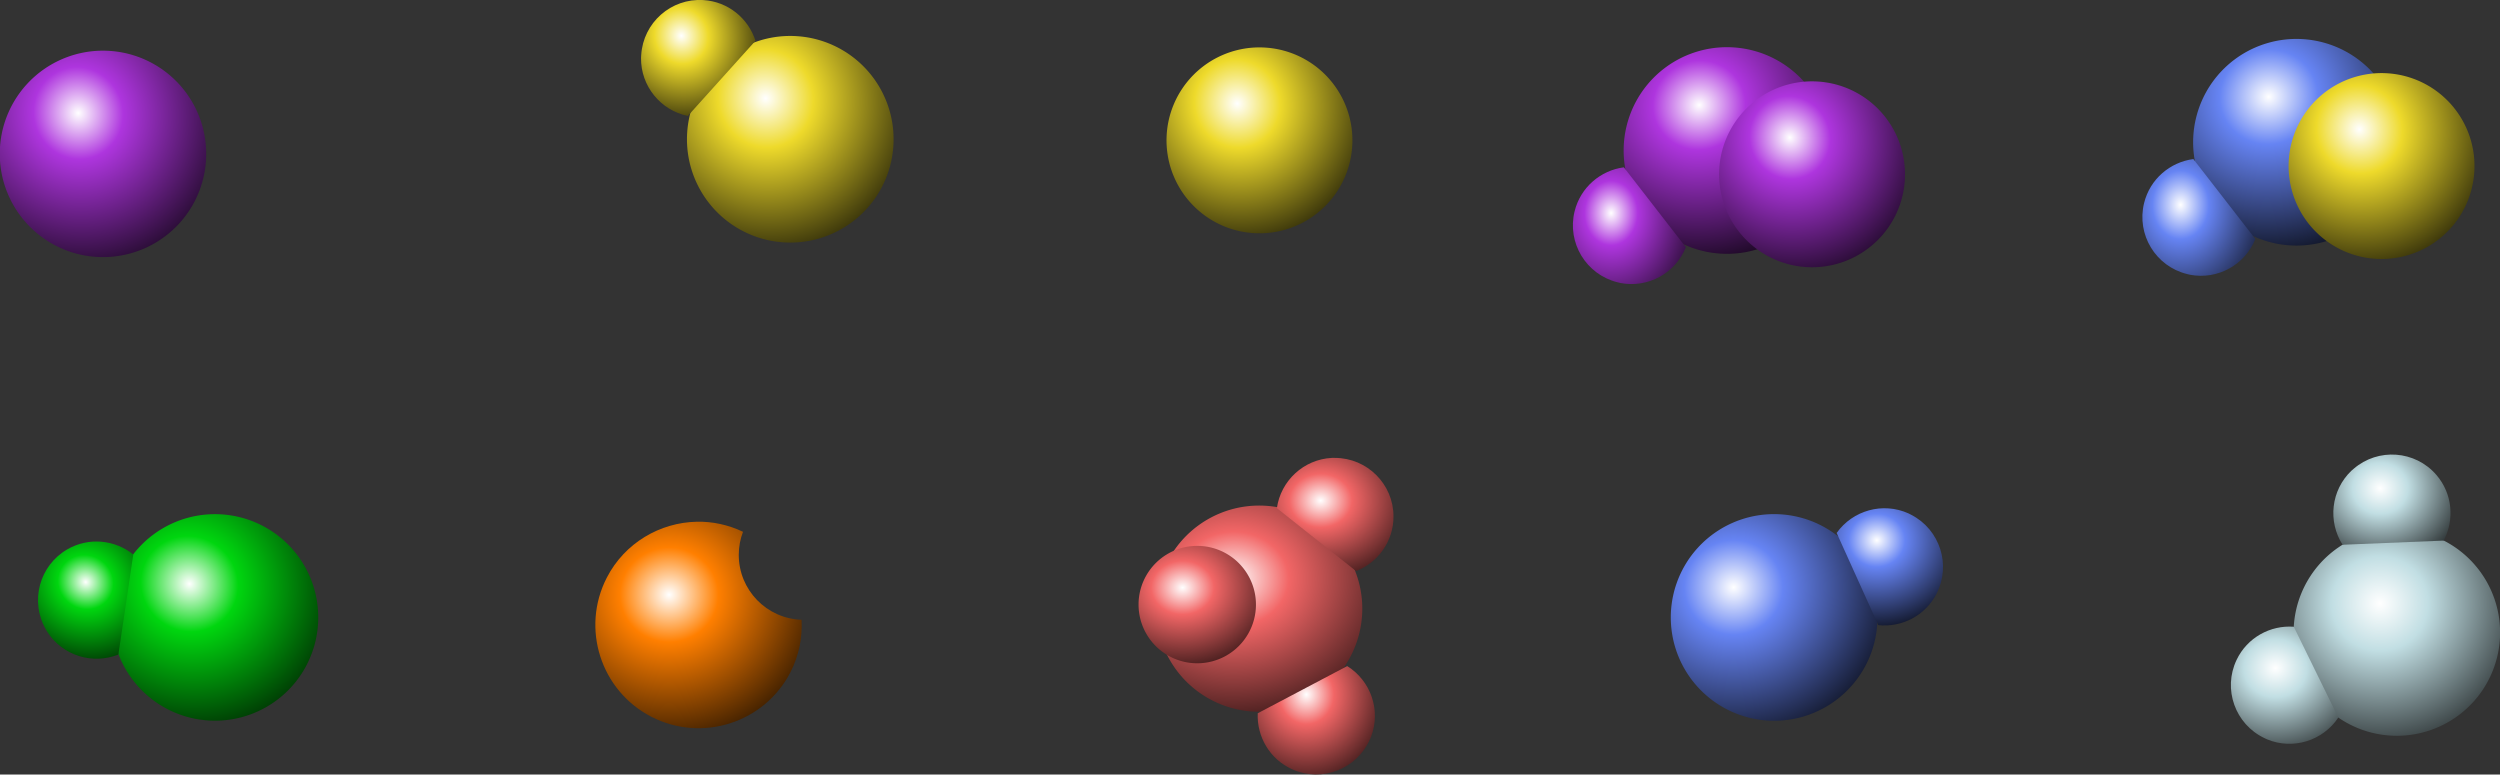 <?xml version="1.0" encoding="UTF-8" standalone="no"?>
<!-- Created with Inkscape (http://www.inkscape.org/) -->
<svg
   xmlns:dc="http://purl.org/dc/elements/1.1/"
   xmlns:cc="http://creativecommons.org/ns#"
   xmlns:rdf="http://www.w3.org/1999/02/22-rdf-syntax-ns#"
   xmlns:svg="http://www.w3.org/2000/svg"
   xmlns="http://www.w3.org/2000/svg"
   xmlns:xlink="http://www.w3.org/1999/xlink"
   xmlns:sodipodi="http://sodipodi.sourceforge.net/DTD/sodipodi-0.dtd"
   xmlns:inkscape="http://www.inkscape.org/namespaces/inkscape"
   width="1179.327"
   height="365.359"
   id="svg12544"
   sodipodi:version="0.32"
   inkscape:version="0.46"
   sodipodi:docname="molecules.svg"
   inkscape:output_extension="org.inkscape.output.svg.inkscape"
   version="1.0">
  <rect width="100%" height="100%" fill="#333333" stroke="none"/>
  <defs
     id="defs12546">
    <linearGradient
       id="linearGradient16731">
      <stop
         id="stop16733"
         offset="0"
         style="stop-color:#ffffff;stop-opacity:1;" />
      <stop
         style="stop-color:#eeda2b;stop-opacity:1;"
         offset="0.262"
         id="stop16735" />
      <stop
         id="stop16737"
         offset="1"
         style="stop-color:#000000;stop-opacity:1;" />
    </linearGradient>
    <linearGradient
       id="linearGradient8028">
      <stop
         id="stop8030"
         offset="0"
         style="stop-color:#ffffff;stop-opacity:1;" />
      <stop
         style="stop-color:#ae35de;stop-opacity:1;"
         offset="0.247"
         id="stop8032" />
      <stop
         id="stop8034"
         offset="1"
         style="stop-color:#000000;stop-opacity:1;" />
    </linearGradient>
    <radialGradient
       inkscape:collect="always"
       xlink:href="#linearGradient8028"
       id="radialGradient10949"
       gradientUnits="userSpaceOnUse"
       gradientTransform="matrix(0.801,1.556,-1.621,0.835,587.835,-435.151)"
       cx="318.728"
       cy="321.758"
       fx="318.728"
       fy="321.758"
       r="36.319" />
    <radialGradient
       inkscape:collect="always"
       xlink:href="#linearGradient5065"
       id="radialGradient12000"
       gradientUnits="userSpaceOnUse"
       gradientTransform="matrix(-0.407,-0.857,0.922,-0.438,83.287,702.751)"
       cx="300.205"
       cy="361.31"
       fx="300.205"
       fy="361.31"
       r="36.319" />
    <radialGradient
       inkscape:collect="always"
       xlink:href="#linearGradient5065"
       id="radialGradient11998"
       gradientUnits="userSpaceOnUse"
       gradientTransform="matrix(-0.461,-0.969,1.05,-0.499,73.151,681.211)"
       cx="302.134"
       cy="349.029"
       fx="302.134"
       fy="349.029"
       r="36.319" />
    <linearGradient
       id="linearGradient5065">
      <stop
         style="stop-color:#ffffff;stop-opacity:1;"
         offset="0"
         id="stop5067" />
      <stop
         id="stop5069"
         offset="0.262"
         style="stop-color:#c1dee3;stop-opacity:1;" />
      <stop
         style="stop-color:#000000;stop-opacity:1;"
         offset="1"
         id="stop5071" />
    </linearGradient>
    <radialGradient
       inkscape:collect="always"
       xlink:href="#linearGradient5065"
       id="radialGradient11996"
       gradientUnits="userSpaceOnUse"
       gradientTransform="matrix(-0.751,-1.58,1.605,-0.763,-17.726,1091.359)"
       cx="302.672"
       cy="350.518"
       fx="302.672"
       fy="350.518"
       r="36.319" />
    <radialGradient
       inkscape:collect="always"
       xlink:href="#linearGradient5095"
       id="radialGradient12008"
       gradientUnits="userSpaceOnUse"
       gradientTransform="matrix(3.7165171e-6,1.75,-2.048,-1.3670507e-6,1035.519,-184.228)"
       cx="293.017"
       cy="359.764"
       fx="293.017"
       fy="359.764"
       r="36.319" />
    <radialGradient
       inkscape:collect="always"
       xlink:href="#linearGradient5095"
       id="radialGradient12006"
       gradientUnits="userSpaceOnUse"
       gradientTransform="matrix(6.4775411e-7,0.301,-0.28,-1.723104e-7,407.26,-158.577)"
       cx="287.442"
       cy="371.831"
       fx="287.442"
       fy="371.831"
       r="36.319" />
    <radialGradient
       inkscape:collect="always"
       xlink:href="#linearGradient5095"
       id="radialGradient12004"
       gradientUnits="userSpaceOnUse"
       gradientTransform="matrix(5.7907234e-7,0.273,-0.319,-2.1300083e-7,419.288,-170.77)"
       cx="293.017"
       cy="359.764"
       fx="293.017"
       fy="359.764"
       r="36.319" />
    <linearGradient
       id="linearGradient5095">
      <stop
         id="stop5097"
         offset="0"
         style="stop-color:#ffffff;stop-opacity:1;" />
      <stop
         style="stop-color:#f26666;stop-opacity:1;"
         offset="0.262"
         id="stop5099" />
      <stop
         id="stop5101"
         offset="1"
         style="stop-color:#000000;stop-opacity:1;" />
    </linearGradient>
    <radialGradient
       inkscape:collect="always"
       xlink:href="#linearGradient5095"
       id="radialGradient12002"
       gradientUnits="userSpaceOnUse"
       gradientTransform="matrix(3.7165171e-6,1.75,-2.048,-1.3670507e-6,1035.519,-184.228)"
       cx="293.017"
       cy="359.764"
       fx="293.017"
       fy="359.764"
       r="36.319" />
    <radialGradient
       inkscape:collect="always"
       xlink:href="#linearGradient5118"
       id="radialGradient12012"
       gradientUnits="userSpaceOnUse"
       gradientTransform="matrix(1.903228e-8,0.271,-0.287,-7.155882e-7,308.361,-235.583)"
       cx="311.42"
       cy="338.492"
       fx="311.42"
       fy="338.492"
       r="36.319" />
    <linearGradient
       id="linearGradient5118">
      <stop
         id="stop5120"
         offset="0"
         style="stop-color:#ffffff;stop-opacity:1;" />
      <stop
         style="stop-color:#6684f3;stop-opacity:1;"
         offset="0.262"
         id="stop5122" />
      <stop
         id="stop5124"
         offset="1"
         style="stop-color:#000000;stop-opacity:1;" />
    </linearGradient>
    <radialGradient
       inkscape:collect="always"
       xlink:href="#linearGradient5118"
       id="radialGradient12010"
       gradientUnits="userSpaceOnUse"
       gradientTransform="matrix(0.801,1.556,-1.621,0.835,587.835,-435.151)"
       cx="313.948"
       cy="338.694"
       fx="313.948"
       fy="338.694"
       r="36.319" />
    <radialGradient
       inkscape:collect="always"
       xlink:href="#linearGradient5046"
       id="radialGradient12014"
       gradientUnits="userSpaceOnUse"
       gradientTransform="matrix(0.801,1.556,-1.621,0.835,587.835,-435.151)"
       cx="322.874"
       cy="323.236"
       fx="322.874"
       fy="323.236"
       r="36.319" />
    <linearGradient
       id="linearGradient5046">
      <stop
         id="stop5048"
         offset="0"
         style="stop-color:#ffffff;stop-opacity:1;" />
      <stop
         style="stop-color:#00d60f;stop-opacity:1;"
         offset="0.262"
         id="stop5050" />
      <stop
         id="stop5052"
         offset="1"
         style="stop-color:#000000;stop-opacity:1;" />
    </linearGradient>
    <radialGradient
       inkscape:collect="always"
       xlink:href="#linearGradient5046"
       id="radialGradient12016"
       gradientUnits="userSpaceOnUse"
       gradientTransform="matrix(0.718,-1.115,1.181,0.761,-763.973,559.486)"
       cx="323.768"
       cy="329.051"
       fx="323.768"
       fy="329.051"
       r="36.319" />
    <linearGradient
       id="linearGradient5056">
      <stop
         id="stop5058"
         offset="0"
         style="stop-color:#ffffff;stop-opacity:1;" />
      <stop
         style="stop-color:#ff7f00;stop-opacity:1;"
         offset="0.262"
         id="stop5060" />
      <stop
         id="stop5063"
         offset="1"
         style="stop-color:#000000;stop-opacity:1;" />
    </linearGradient>
    <radialGradient
       inkscape:collect="always"
       xlink:href="#linearGradient5056"
       id="radialGradient12018"
       gradientUnits="userSpaceOnUse"
       gradientTransform="matrix(5.7799108e-6,2.347,-2.445,-1.2039312e-7,955.307,-281.97)"
       cx="313.948"
       cy="336.604"
       fx="313.948"
       fy="336.604"
       r="36.319" />
    <inkscape:perspective
       sodipodi:type="inkscape:persp3d"
       inkscape:vp_x="0 : 526.18109 : 1"
       inkscape:vp_y="0 : 1000 : 0"
       inkscape:vp_z="744.09448 : 526.18109 : 1"
       inkscape:persp3d-origin="372.04724 : 350.78739 : 1"
       id="perspective12552" />
    <radialGradient
       inkscape:collect="always"
       xlink:href="#linearGradient16731"
       id="radialGradient12688"
       gradientUnits="userSpaceOnUse"
       gradientTransform="matrix(0.801,1.556,-1.621,0.835,587.835,-435.151)"
       cx="318.728"
       cy="321.758"
       fx="318.728"
       fy="321.758"
       r="36.319" />
    <radialGradient
       inkscape:collect="always"
       xlink:href="#linearGradient16731"
       id="radialGradient12690"
       gradientUnits="userSpaceOnUse"
       gradientTransform="matrix(1.903228e-8,0.271,-0.287,-7.155882e-7,308.361,-235.583)"
       cx="318.178"
       cy="326.446"
       fx="318.178"
       fy="326.446"
       r="36.319" />
    <radialGradient
       inkscape:collect="always"
       xlink:href="#linearGradient16731"
       id="radialGradient2447"
       gradientUnits="userSpaceOnUse"
       gradientTransform="matrix(0.801,1.556,-1.621,0.835,587.835,-435.151)"
       cx="318.728"
       cy="321.758"
       fx="318.728"
       fy="321.758"
       r="36.319" />
    <radialGradient
       inkscape:collect="always"
       xlink:href="#linearGradient16731"
       id="radialGradient2449"
       gradientUnits="userSpaceOnUse"
       gradientTransform="matrix(1.903228e-8,0.271,-0.287,-7.155882e-7,308.361,-235.583)"
       cx="318.178"
       cy="326.446"
       fx="318.178"
       fy="326.446"
       r="36.319" />
    <radialGradient
       inkscape:collect="always"
       xlink:href="#linearGradient16731"
       id="radialGradient2452"
       gradientUnits="userSpaceOnUse"
       gradientTransform="matrix(0.304,-0.133,0.141,0.321,262.004,253.351)"
       cx="318.178"
       cy="326.446"
       fx="318.178"
       fy="326.446"
       r="36.319" />
    <radialGradient
       inkscape:collect="always"
       xlink:href="#linearGradient8028"
       id="radialGradient2461"
       gradientUnits="userSpaceOnUse"
       gradientTransform="matrix(0.801,1.556,-1.621,0.835,587.835,-435.151)"
       cx="330.155"
       cy="327.705"
       fx="330.155"
       fy="327.705"
       r="36.319" />
    <radialGradient
       inkscape:collect="always"
       xlink:href="#linearGradient8028"
       id="radialGradient2463"
       gradientUnits="userSpaceOnUse"
       gradientTransform="matrix(8.4003123e-2,-0.338,0.279,6.9408002e-2,90.531,-69.435)"
       cx="301.416"
       cy="350.294"
       fx="301.416"
       fy="350.294"
       r="36.319" />
    <radialGradient
       inkscape:collect="always"
       xlink:href="#linearGradient8028"
       id="radialGradient2453"
       gradientUnits="userSpaceOnUse"
       gradientTransform="matrix(0.801,1.556,-1.621,0.835,587.835,-435.151)"
       cx="318.728"
       cy="321.758"
       fx="318.728"
       fy="321.758"
       r="36.319" />
    <radialGradient
       inkscape:collect="always"
       xlink:href="#linearGradient16731"
       id="radialGradient2460"
       gradientUnits="userSpaceOnUse"
       gradientTransform="matrix(0.801,1.556,-1.621,0.835,587.835,-435.151)"
       cx="318.728"
       cy="321.758"
       fx="318.728"
       fy="321.758"
       r="36.319" />
    <radialGradient
       inkscape:collect="always"
       xlink:href="#linearGradient5118"
       id="radialGradient2462"
       gradientUnits="userSpaceOnUse"
       gradientTransform="matrix(0.801,1.556,-1.621,0.835,587.835,-435.151)"
       cx="330.155"
       cy="327.705"
       fx="330.155"
       fy="327.705"
       r="36.319" />
    <radialGradient
       inkscape:collect="always"
       xlink:href="#linearGradient5118"
       id="radialGradient2464"
       gradientUnits="userSpaceOnUse"
       gradientTransform="matrix(8.4003123e-2,-0.338,0.279,6.9408002e-2,90.531,-69.435)"
       cx="301.416"
       cy="350.294"
       fx="301.416"
       fy="350.294"
       r="36.319" />
    <radialGradient
       inkscape:collect="always"
       xlink:href="#linearGradient16731"
       id="radialGradient2465"
       gradientUnits="userSpaceOnUse"
       gradientTransform="matrix(0.801,1.556,-1.621,0.835,587.835,-435.151)"
       cx="318.728"
       cy="321.758"
       fx="318.728"
       fy="321.758"
       r="36.319" />
    <radialGradient
       inkscape:collect="always"
       xlink:href="#linearGradient16731"
       id="radialGradient2469"
       gradientUnits="userSpaceOnUse"
       gradientTransform="matrix(0.801,1.556,-1.621,0.835,587.835,-435.151)"
       cx="318.728"
       cy="321.758"
       fx="318.728"
       fy="321.758"
       r="36.319" />
    <radialGradient
       inkscape:collect="always"
       xlink:href="#linearGradient16731"
       id="radialGradient2473"
       gradientUnits="userSpaceOnUse"
       gradientTransform="matrix(0.801,1.556,-1.621,0.835,587.835,-435.151)"
       cx="318.728"
       cy="321.758"
       fx="318.728"
       fy="321.758"
       r="36.319" />
    <radialGradient
       inkscape:collect="always"
       xlink:href="#linearGradient8028"
       id="radialGradient2467"
       gradientUnits="userSpaceOnUse"
       gradientTransform="matrix(0.801,1.556,-1.621,0.835,587.835,-435.151)"
       cx="330.155"
       cy="327.705"
       fx="330.155"
       fy="327.705"
       r="36.319" />
    <radialGradient
       inkscape:collect="always"
       xlink:href="#linearGradient8028"
       id="radialGradient2470"
       gradientUnits="userSpaceOnUse"
       gradientTransform="matrix(8.4003123e-2,-0.338,0.279,6.9408002e-2,90.531,-69.435)"
       cx="301.416"
       cy="350.294"
       fx="301.416"
       fy="350.294"
       r="36.319" />
    <radialGradient
       inkscape:collect="always"
       xlink:href="#linearGradient8028"
       id="radialGradient2472"
       gradientUnits="userSpaceOnUse"
       gradientTransform="matrix(0.801,1.556,-1.621,0.835,587.835,-435.151)"
       cx="318.728"
       cy="321.758"
       fx="318.728"
       fy="321.758"
       r="36.319" />
  </defs>
  <sodipodi:namedview
     id="base"
     pagecolor="#ffffff"
     bordercolor="#666666"
     borderopacity="1.0"
     gridtolerance="10000"
     guidetolerance="10"
     objecttolerance="10"
     inkscape:pageopacity="0.0"
     inkscape:pageshadow="2"
     inkscape:zoom="0.49497475"
     inkscape:cx="688.49377"
     inkscape:cy="137.43292"
     inkscape:document-units="px"
     inkscape:current-layer="layer1"
     showgrid="false"
     inkscape:window-width="898"
     inkscape:window-height="686"
     inkscape:window-x="460"
     inkscape:window-y="19" />
  <g
     inkscape:label="Layer 1"
     inkscape:groupmode="layer"
     id="layer1"
     transform="translate(183.333,-174.302)">
    <g
       inkscape:export-ydpi="90"
       inkscape:export-xdpi="90"
       inkscape:export-filename="/home/archie/Work/Sim Design/Acid-Base-Solutions/graphics/molecules/H2O.png"
       transform="matrix(-1.211,-0.576,0.576,-1.211,1130.366,921.958)"
       id="g5126"
       style="display:inline">
      <path
         sodipodi:type="arc"
         style="opacity:1;fill:url(#radialGradient11996);fill-opacity:1;stroke:none;stroke-width:5;stroke-linecap:round;stroke-linejoin:miter;stroke-miterlimit:4;stroke-dasharray:none;stroke-dashoffset:0;stroke-opacity:1;display:inline"
         id="path5128"
         sodipodi:cx="307.7861"
         sodipodi:cy="339.02402"
         sodipodi:rx="36.31876"
         sodipodi:ry="36.31876"
         d="M 344.105,339.024 A 36.319,36.319 0 1 1 271.467,339.024 A 36.319,36.319 0 1 1 344.105,339.024 z"
         transform="translate(-40.628,-95.106)" />
      <path
         style="opacity:1;fill:url(#radialGradient11998);fill-opacity:1;stroke:none;stroke-width:5;stroke-linecap:round;stroke-linejoin:miter;stroke-miterlimit:4;stroke-dasharray:none;stroke-dashoffset:0;stroke-opacity:1;display:inline"
         d="M 292.25,190.375 C 282.338,190.878 274.278,198.403 272.906,208.062 L 300.781,230.188 C 308.47,227.191 313.938,219.745 313.938,211 C 313.938,199.617 304.696,190.375 293.312,190.375 C 292.957,190.375 292.601,190.357 292.25,190.375 z"
         id="path5130" />
      <path
         style="opacity:1;fill:url(#radialGradient12000);fill-opacity:1;stroke:none;stroke-width:5;stroke-linecap:round;stroke-linejoin:miter;stroke-miterlimit:4;stroke-dasharray:none;stroke-dashoffset:0;stroke-opacity:1;display:inline"
         d="M 306.051,288.437 C 309.584,279.163 305.944,268.754 297.657,263.607 L 266.176,280.204 C 265.82,288.449 270.431,296.452 278.436,299.976 C 288.854,304.563 301.036,299.828 305.623,289.41 C 305.766,289.084 305.925,288.766 306.051,288.437 z"
         id="path5132"
         inkscape:transform-center-y="-2.1763764" />
    </g>
    <g
       inkscape:export-ydpi="90"
       inkscape:export-xdpi="90"
       inkscape:export-filename="/home/archie/Work/Sim Design/Acid-Base-Solutions/graphics/molecules/H3O_plus.png"
       transform="matrix(4.887,0,0,4.887,-1048.554,854.069)"
       id="g5134"
       style="display:inline">
      <path
         sodipodi:type="arc"
         style="fill:url(#radialGradient12002);fill-opacity:1;stroke:none;stroke-width:5;stroke-linecap:round;stroke-linejoin:miter;stroke-miterlimit:4;stroke-dasharray:none;stroke-dashoffset:0;stroke-opacity:1;display:inline"
         id="path5136"
         sodipodi:cx="307.7861"
         sodipodi:cy="339.02402"
         sodipodi:rx="36.31876"
         sodipodi:ry="36.31876"
         d="M 344.105,339.024 A 36.319,36.319 0 1 1 271.467,339.024 A 36.319,36.319 0 1 1 344.105,339.024 z"
         transform="matrix(0.274,0,0,0.274,214.26,-173.237)" />
      <path
         style="fill:url(#radialGradient12004);fill-opacity:1;stroke:none;stroke-width:5;stroke-linecap:round;stroke-linejoin:miter;stroke-miterlimit:4;stroke-dasharray:none;stroke-dashoffset:0;stroke-opacity:1;display:inline"
         d="M 305.606,-94.897 C 302.886,-94.759 300.674,-92.694 300.298,-90.044 L 307.947,-83.972 C 310.057,-84.795 311.558,-86.838 311.558,-89.238 C 311.558,-92.361 309.021,-94.897 305.898,-94.897 C 305.8,-94.897 305.703,-94.902 305.606,-94.897 z"
         id="path5138" />
      <path
         style="fill:url(#radialGradient12006);fill-opacity:1;stroke:none;stroke-width:5;stroke-linecap:round;stroke-linejoin:miter;stroke-miterlimit:4;stroke-dasharray:none;stroke-dashoffset:0;stroke-opacity:1;display:inline"
         d="M 309.393,-67.988 C 310.363,-70.533 309.364,-73.389 307.09,-74.802 L 298.451,-70.247 C 298.353,-67.985 299.619,-65.789 301.815,-64.822 C 304.674,-63.563 308.017,-64.862 309.276,-67.721 C 309.315,-67.81 309.359,-67.898 309.393,-67.988 z"
         id="path5140"
         inkscape:transform-center-y="-2.1763764" />
      <path
         sodipodi:type="arc"
         style="fill:url(#radialGradient12008);fill-opacity:1;stroke:none;stroke-width:5;stroke-linecap:round;stroke-linejoin:miter;stroke-miterlimit:4;stroke-dasharray:none;stroke-dashoffset:0;stroke-opacity:1;display:inline"
         id="path5142"
         sodipodi:cx="307.7861"
         sodipodi:cy="339.02402"
         sodipodi:rx="36.31876"
         sodipodi:ry="36.31876"
         d="M 344.105,339.024 A 36.319,36.319 0 1 1 271.467,339.024 A 36.319,36.319 0 1 1 344.105,339.024 z"
         transform="matrix(0.156,0,0,0.156,244.598,-133.626)" />
    </g>
    <g
       inkscape:export-ydpi="90"
       inkscape:export-xdpi="90"
       inkscape:export-filename="/home/archie/Work/Sim Design/Acid-Base-Solutions/graphics/molecules/H2O.png"
       transform="matrix(4.887,0,0,4.887,-330.188,1168.021)"
       id="g5144"
       style="display:inline">
      <path
         sodipodi:type="arc"
         style="fill:url(#radialGradient12010);fill-opacity:1;stroke:none;stroke-width:5;stroke-linecap:round;stroke-linejoin:miter;stroke-miterlimit:4;stroke-dasharray:none;stroke-dashoffset:0;stroke-opacity:1;display:inline"
         id="path5146"
         sodipodi:cx="307.7861"
         sodipodi:cy="339.02402"
         sodipodi:rx="36.31876"
         sodipodi:ry="36.31876"
         d="M 344.105,339.024 A 36.319,36.319 0 1 1 271.467,339.024 A 36.319,36.319 0 1 1 344.105,339.024 z"
         transform="matrix(0.244,0.126,-0.126,0.244,168.919,-265.242)" />
      <path
         style="fill:url(#radialGradient12012);fill-opacity:1;stroke:none;stroke-width:5;stroke-linecap:round;stroke-linejoin:miter;stroke-miterlimit:4;stroke-dasharray:none;stroke-dashoffset:0;stroke-opacity:1;display:inline"
         d="M 214.278,-153.78 C 211.796,-154.902 208.884,-154.078 207.337,-151.894 L 211.359,-142.995 C 213.611,-142.76 215.88,-143.89 216.978,-146.024 C 218.408,-148.801 217.314,-152.217 214.537,-153.647 C 214.45,-153.691 214.366,-153.74 214.278,-153.78 z"
         id="path5148" />
    </g>
    <path
       transform="matrix(-0.67,-1.162,1.162,-0.67,-269.652,1050.356)"
       d="M 344.105,339.024 A 36.319,36.319 0 1 1 271.467,339.024 A 36.319,36.319 0 1 1 344.105,339.024 z"
       sodipodi:ry="36.31876"
       sodipodi:rx="36.31876"
       sodipodi:cy="339.02402"
       sodipodi:cx="307.7861"
       id="path7948"
       style="fill:url(#radialGradient12014);fill-opacity:1;stroke:none;stroke-width:5;stroke-linecap:round;stroke-linejoin:miter;stroke-miterlimit:4;stroke-dasharray:none;stroke-dashoffset:0;stroke-opacity:1;display:inline"
       sodipodi:type="arc"
       inkscape:export-filename="/home/archie/Work/Sim Design/Acid-Base-Solutions/graphics/molecules/HA.png"
       inkscape:export-xdpi="90"
       inkscape:export-ydpi="90" />
    <path
       id="path7950"
       d="M -160.996,472.441 C -153.772,483.618 -139.631,487.941 -127.492,483.064 L -120.462,435.863 C -129.094,428.938 -141.405,427.574 -151.564,433.432 C -164.787,441.057 -169.332,457.983 -161.707,471.207 C -161.469,471.62 -161.252,472.045 -160.996,472.441 z"
       style="fill:url(#radialGradient12016);fill-opacity:1;stroke:none;stroke-width:5;stroke-linecap:round;stroke-linejoin:miter;stroke-miterlimit:4;stroke-dasharray:none;stroke-dashoffset:0;stroke-opacity:1;display:inline"
       inkscape:export-filename="/home/archie/Work/Sim Design/Acid-Base-Solutions/graphics/molecules/HA.png"
       inkscape:export-xdpi="90"
       inkscape:export-ydpi="90" />
    <path
       style="fill:url(#radialGradient12018);fill-opacity:1;stroke:none;stroke-width:5;stroke-linecap:round;stroke-linejoin:miter;stroke-miterlimit:4;stroke-dasharray:none;stroke-dashoffset:0;stroke-opacity:1;display:inline"
       d="M 145.291,420.417 C 128.017,420.804 111.376,430.36 102.916,446.792 C 90.611,470.694 100.015,500.113 123.916,512.417 C 147.818,524.722 177.237,515.319 189.541,491.417 C 193.63,483.476 195.233,474.992 194.791,466.667 C 178.337,466.134 165.166,452.626 165.166,436.042 C 165.166,432.198 165.872,428.559 167.166,425.167 C 160.096,421.801 152.661,420.252 145.291,420.417 z"
       id="path7958"
       inkscape:export-filename="/home/archie/Work/Sim Design/Acid-Base-Solutions/graphics/molecules/A_minus.png"
       inkscape:export-xdpi="90"
       inkscape:export-ydpi="90" />
    <g
       inkscape:export-ydpi="90"
       inkscape:export-xdpi="90"
       inkscape:export-filename="/home/archie/Work/Sim Design/Acid-Base-Solutions/graphics/molecules/BH_plus.png"
       transform="matrix(-1.963,-4.475,4.475,-1.963,1227.855,858.664)"
       id="g10925"
       style="display:inline">
      <path
         sodipodi:type="arc"
         style="fill:url(#radialGradient12688);fill-opacity:1;stroke:none;stroke-width:5;stroke-linecap:round;stroke-linejoin:miter;stroke-miterlimit:4;stroke-dasharray:none;stroke-dashoffset:0;stroke-opacity:1;display:inline"
         id="path10927"
         sodipodi:cx="307.7861"
         sodipodi:cy="339.02402"
         sodipodi:rx="36.31876"
         sodipodi:ry="36.31876"
         d="M 344.105,339.024 A 36.319,36.319 0 1 1 271.467,339.024 A 36.319,36.319 0 1 1 344.105,339.024 z"
         transform="matrix(0.244,0.126,-0.126,0.244,168.919,-265.242)" />
      <path
         style="fill:url(#radialGradient12690);fill-opacity:1;stroke:none;stroke-width:5;stroke-linecap:round;stroke-linejoin:miter;stroke-miterlimit:4;stroke-dasharray:none;stroke-dashoffset:0;stroke-opacity:1;display:inline"
         d="M 214.278,-153.78 C 211.796,-154.902 208.884,-154.078 207.337,-151.894 L 211.359,-142.995 C 213.611,-142.76 215.88,-143.89 216.978,-146.024 C 218.408,-148.801 217.314,-152.217 214.537,-153.647 C 214.45,-153.691 214.366,-153.74 214.278,-153.78 z"
         id="path10929" />
    </g>
    <path
       transform="matrix(8.3103656e-2,-1.338,1.338,8.3103656e-2,-613.946,630.54)"
       d="M 344.105,339.024 A 36.319,36.319 0 1 1 271.467,339.024 A 36.319,36.319 0 1 1 344.105,339.024 z"
       sodipodi:ry="36.31876"
       sodipodi:rx="36.31876"
       sodipodi:cy="339.02402"
       sodipodi:cx="307.7861"
       id="path10937"
       style="fill:url(#radialGradient10949);fill-opacity:1;stroke:none;stroke-width:5;stroke-linecap:round;stroke-linejoin:miter;stroke-miterlimit:4;stroke-dasharray:none;stroke-dashoffset:0;stroke-opacity:1;display:inline"
       sodipodi:type="arc"
       inkscape:export-filename="/home/archie/Work/Sim Design/Acid-Base-Solutions/graphics/molecules/B.png"
       inkscape:export-xdpi="90"
       inkscape:export-ydpi="90" />
    <g
       inkscape:export-ydpi="90"
       inkscape:export-xdpi="90"
       inkscape:export-filename="/home/archie/Work/Sim Design/Acid-Base-Solutions/graphics/molecules/MOH.png"
       transform="matrix(-4.752,1.14,-1.14,-4.752,1692.699,-671.123)"
       id="g2454"
       style="display:inline">
      <path
         sodipodi:type="arc"
         style="fill:url(#radialGradient2462);fill-opacity:1;stroke:none;stroke-width:5;stroke-linecap:round;stroke-linejoin:miter;stroke-miterlimit:4;stroke-dasharray:none;stroke-dashoffset:0;stroke-opacity:1;display:inline"
         id="path2456"
         sodipodi:cx="307.7861"
         sodipodi:cy="339.02402"
         sodipodi:rx="36.31876"
         sodipodi:ry="36.31876"
         d="M 344.105,339.024 A 36.319,36.319 0 1 1 271.467,339.024 A 36.319,36.319 0 1 1 344.105,339.024 z"
         transform="matrix(0.244,0.126,-0.126,0.244,168.919,-265.242)" />
      <path
         style="fill:url(#radialGradient2464);fill-opacity:1;stroke:none;stroke-width:5;stroke-linecap:round;stroke-linejoin:miter;stroke-miterlimit:4;stroke-dasharray:none;stroke-dashoffset:0;stroke-opacity:1;display:inline"
         d="M 214.278,-153.78 C 211.796,-154.902 208.884,-154.078 207.337,-151.894 L 211.359,-142.995 C 213.611,-142.76 215.88,-143.89 216.978,-146.024 C 218.408,-148.801 217.314,-152.217 214.537,-153.647 C 214.45,-153.691 214.366,-153.74 214.278,-153.78 z"
         id="path2458" />
    </g>
    <path
       transform="matrix(7.479329e-2,-1.205,1.205,7.479329e-2,-20.747,586.036)"
       d="M 344.105,339.024 A 36.319,36.319 0 1 1 271.467,339.024 A 36.319,36.319 0 1 1 344.105,339.024 z"
       sodipodi:ry="36.31876"
       sodipodi:rx="36.31876"
       sodipodi:cy="339.02402"
       sodipodi:cx="307.7861"
       id="path2460"
       style="fill:url(#radialGradient2465);fill-opacity:1;stroke:none;stroke-width:5;stroke-linecap:round;stroke-linejoin:miter;stroke-miterlimit:4;stroke-dasharray:none;stroke-dashoffset:0;stroke-opacity:1;display:inline"
       sodipodi:type="arc"
       inkscape:export-filename="/home/archie/Work/Sim Design/Acid-Base-Solutions/graphics/molecules/M_plus.png"
       inkscape:export-xdpi="90"
       inkscape:export-ydpi="90" />
    <path
       transform="matrix(7.479329e-2,-1.205,1.205,7.479329e-2,508.573,598.158)"
       d="M 344.105,339.024 A 36.319,36.319 0 1 1 271.467,339.024 A 36.319,36.319 0 1 1 344.105,339.024 z"
       sodipodi:ry="36.31876"
       sodipodi:rx="36.31876"
       sodipodi:cy="339.02402"
       sodipodi:cx="307.7861"
       id="path2471"
       style="fill:url(#radialGradient2473);fill-opacity:1;stroke:none;stroke-width:5;stroke-linecap:round;stroke-linejoin:miter;stroke-miterlimit:4;stroke-dasharray:none;stroke-dashoffset:0;stroke-opacity:1;display:inline"
       sodipodi:type="arc"
       inkscape:export-filename="/home/archie/Work/Sim Design/Acid-Base-Solutions/graphics/molecules/MOH.png"
       inkscape:export-xdpi="90"
       inkscape:export-ydpi="90" />
    <g
       inkscape:export-ydpi="90"
       inkscape:export-xdpi="90"
       inkscape:export-filename="/home/archie/Work/Sim Design/Acid-Base-Solutions/graphics/molecules/MOH.png"
       transform="matrix(-4.752,1.14,-1.14,-4.752,1424.053,-667.229)"
       id="g2458"
       style="display:inline">
      <path
         sodipodi:type="arc"
         style="fill:url(#radialGradient2467);fill-opacity:1;stroke:none;stroke-width:5;stroke-linecap:round;stroke-linejoin:miter;stroke-miterlimit:4;stroke-dasharray:none;stroke-dashoffset:0;stroke-opacity:1;display:inline"
         id="path2461"
         sodipodi:cx="307.7861"
         sodipodi:cy="339.02402"
         sodipodi:rx="36.31876"
         sodipodi:ry="36.31876"
         d="M 344.105,339.024 A 36.319,36.319 0 1 1 271.467,339.024 A 36.319,36.319 0 1 1 344.105,339.024 z"
         transform="matrix(0.244,0.126,-0.126,0.244,168.919,-265.242)" />
      <path
         style="fill:url(#radialGradient2470);fill-opacity:1;stroke:none;stroke-width:5;stroke-linecap:round;stroke-linejoin:miter;stroke-miterlimit:4;stroke-dasharray:none;stroke-dashoffset:0;stroke-opacity:1;display:inline"
         d="M 214.278,-153.78 C 211.796,-154.902 208.884,-154.078 207.337,-151.894 L 211.359,-142.995 C 213.611,-142.76 215.88,-143.89 216.978,-146.024 C 218.408,-148.801 217.314,-152.217 214.537,-153.647 C 214.45,-153.691 214.366,-153.74 214.278,-153.78 z"
         id="path2463" />
    </g>
    <path
       transform="matrix(7.479329e-2,-1.205,1.205,7.479329e-2,239.926,602.051)"
       d="M 344.105,339.024 A 36.319,36.319 0 1 1 271.467,339.024 A 36.319,36.319 0 1 1 344.105,339.024 z"
       sodipodi:ry="36.31876"
       sodipodi:rx="36.31876"
       sodipodi:cy="339.02402"
       sodipodi:cx="307.7861"
       id="path2465"
       style="fill:url(#radialGradient2472);fill-opacity:1;stroke:none;stroke-width:5;stroke-linecap:round;stroke-linejoin:miter;stroke-miterlimit:4;stroke-dasharray:none;stroke-dashoffset:0;stroke-opacity:1;display:inline"
       sodipodi:type="arc"
       inkscape:export-filename="/home/archie/Work/Sim Design/Acid-Base-Solutions/graphics/molecules/MOH.png"
       inkscape:export-xdpi="90"
       inkscape:export-ydpi="90" />
  </g>
</svg>

